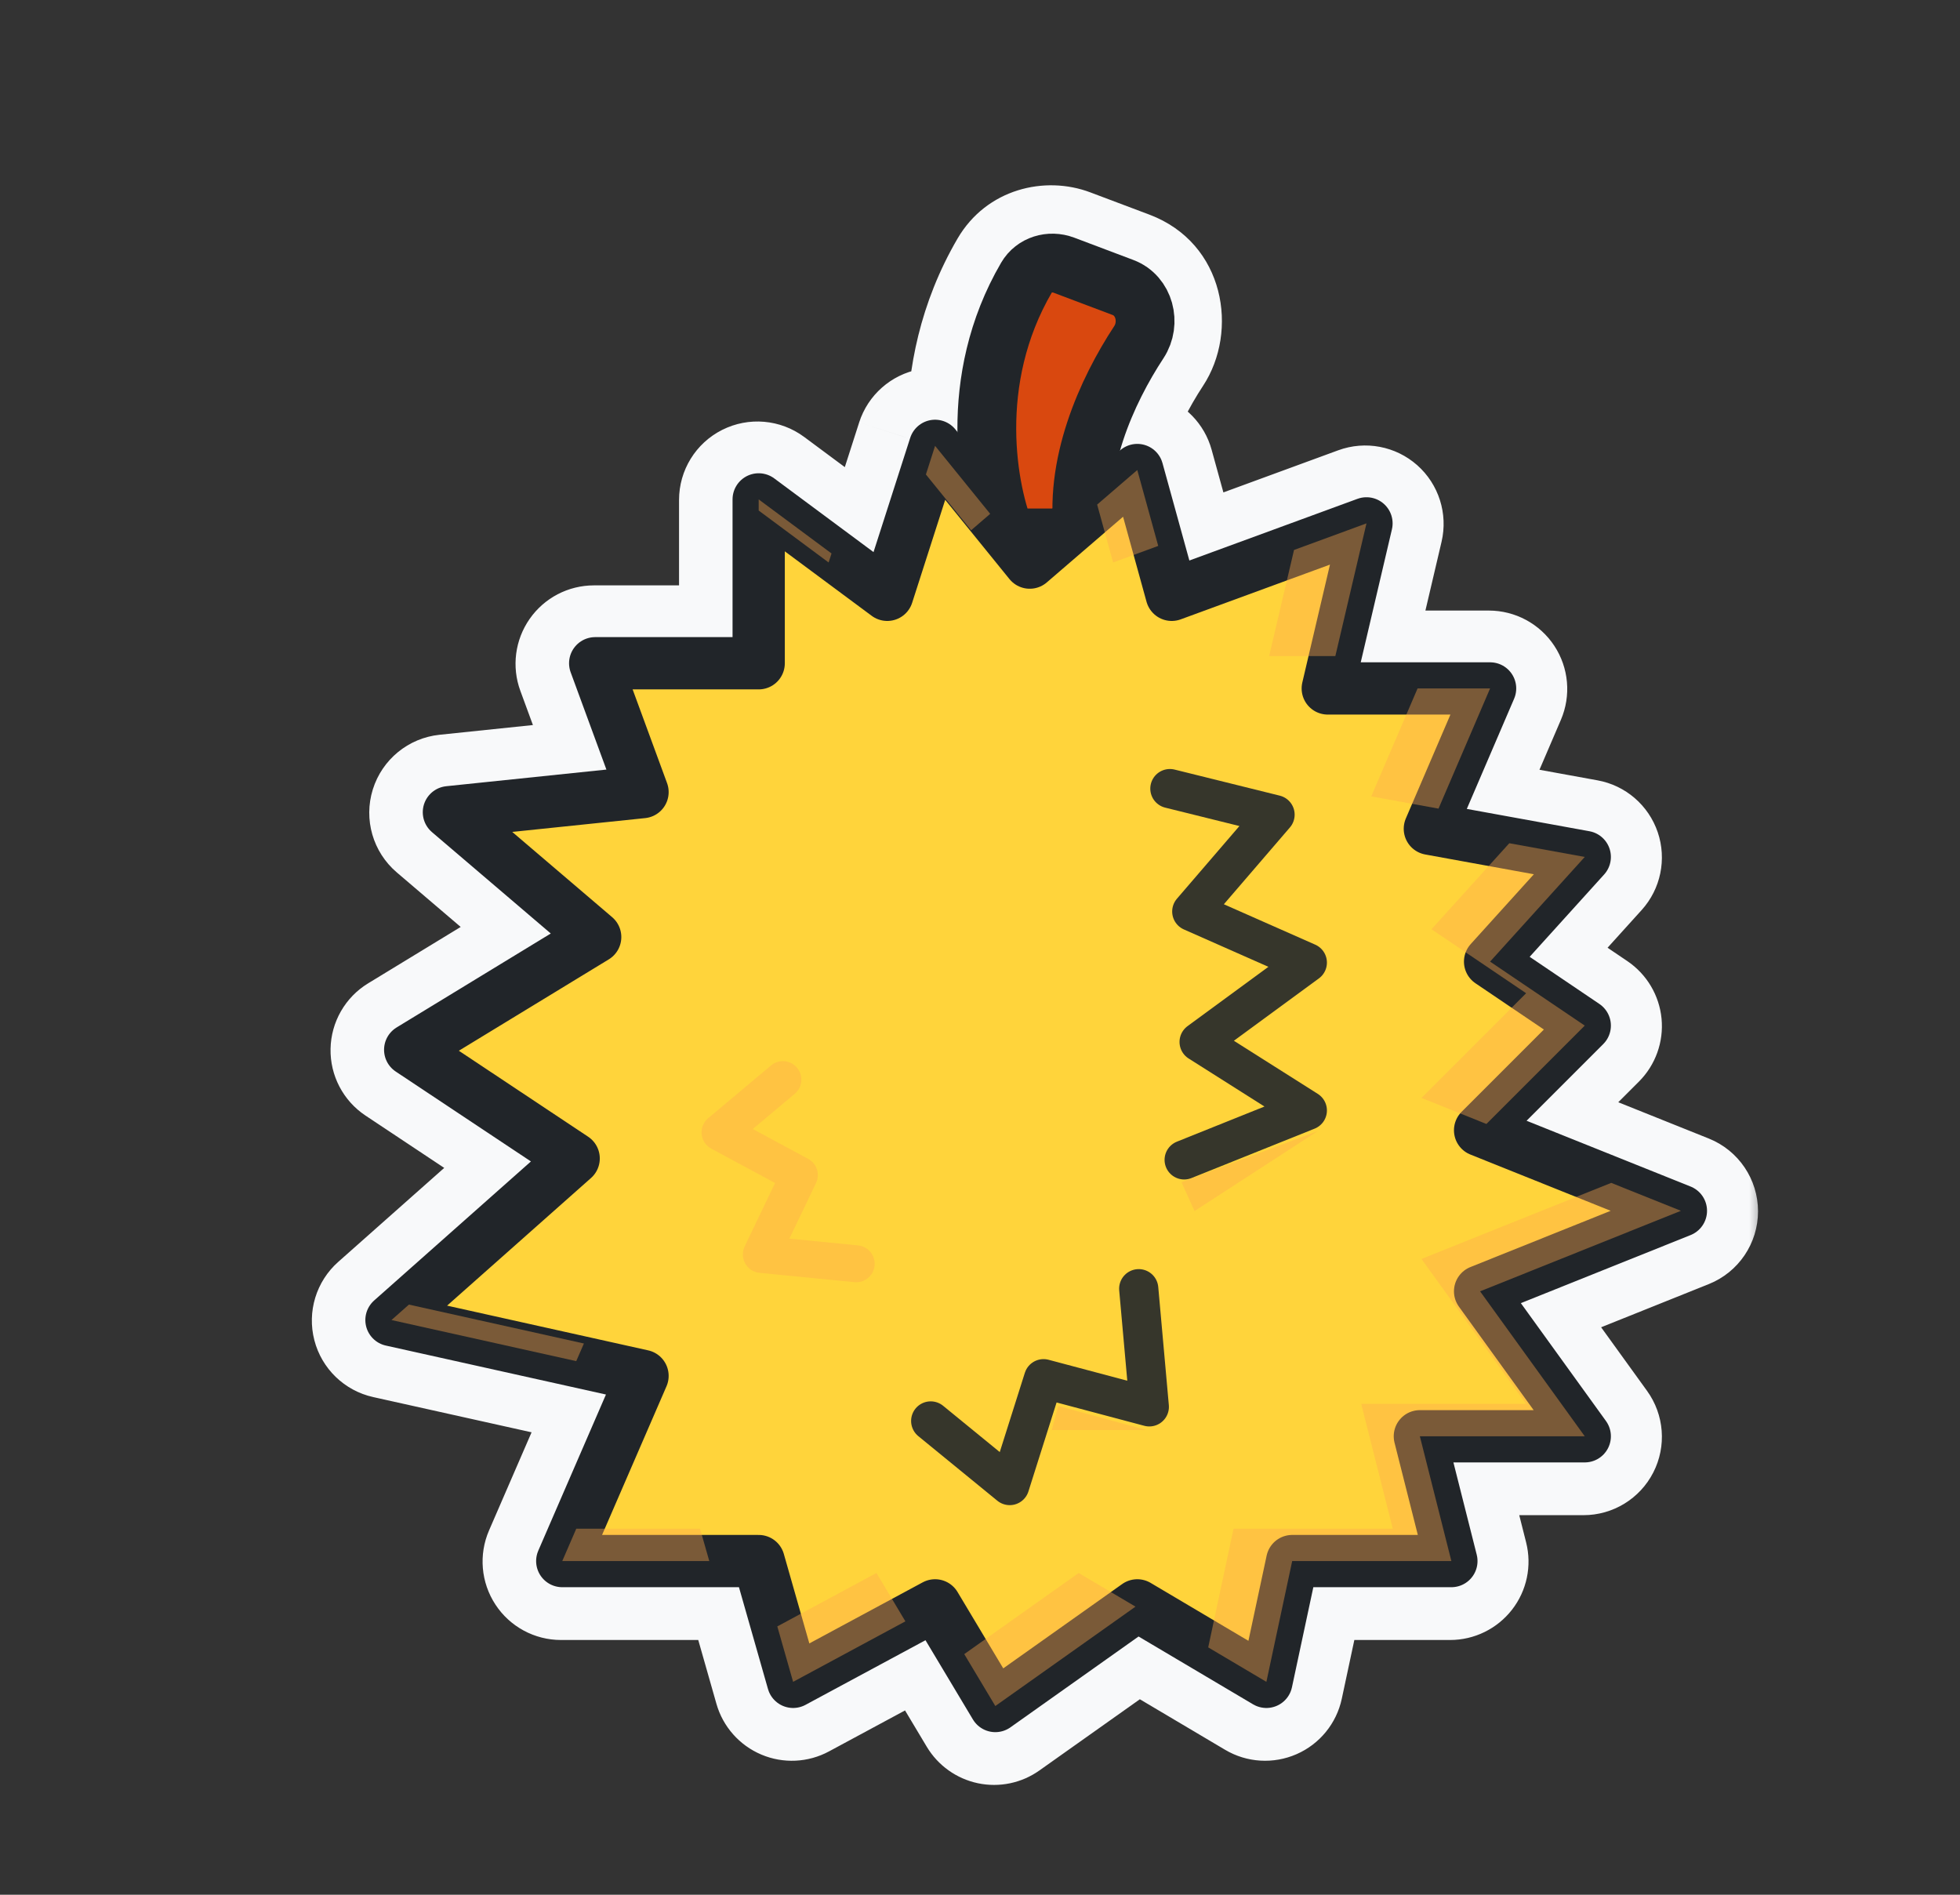 <svg width="60" height="58" viewBox="0 0 60 58" fill="none" xmlns="http://www.w3.org/2000/svg">
<rect x="0" y="0" width="60" height="58" fill="#333333" stroke="none"/>
<mask id="path-1-outside-1_50_9500" maskUnits="userSpaceOnUse" x="9.046" y="5.17" width="45" height="50" fill="black">
<rect fill="white" x="9.046" y="5.17" width="45" height="50"/>
<path fill-rule="evenodd" clip-rule="evenodd" d="M32.16 8.971C30.716 11.449 30.978 14.133 31.415 15.582H32.028L32.179 15.452C32.221 13.324 33.21 11.309 34.072 9.996C34.114 9.932 34.127 9.846 34.105 9.767C34.085 9.694 34.048 9.668 34.021 9.658L32.211 8.975C32.188 8.967 32.169 8.968 32.16 8.971ZM34.297 13.642C34.6 12.663 35.081 11.738 35.577 10.984C36.233 9.986 35.928 8.453 34.656 7.974L32.846 7.291C32.055 6.993 31.085 7.243 30.61 8.056C29.613 9.762 29.276 11.533 29.27 13.079C29.061 12.835 28.738 12.72 28.421 12.78C28.096 12.841 27.831 13.074 27.73 13.389L26.65 16.752L23.723 14.58C23.45 14.377 23.086 14.346 22.782 14.498C22.478 14.651 22.287 14.962 22.287 15.303V19.419H18.182C17.887 19.419 17.612 19.563 17.444 19.804C17.275 20.045 17.235 20.353 17.337 20.63L18.387 23.487L13.611 23.984C13.252 24.021 12.951 24.268 12.844 24.612C12.737 24.956 12.845 25.33 13.119 25.564L16.652 28.578L12.05 31.382C11.787 31.542 11.624 31.825 11.618 32.133C11.612 32.44 11.764 32.729 12.02 32.9L16.051 35.58L11.349 39.75C11.096 39.974 10.99 40.322 11.075 40.649C11.159 40.976 11.42 41.229 11.751 41.302L18.371 42.775L16.347 47.444C16.227 47.722 16.254 48.042 16.421 48.296C16.587 48.549 16.87 48.702 17.173 48.702H22.507L23.375 51.746C23.449 52.008 23.639 52.222 23.89 52.328C24.141 52.434 24.427 52.421 24.667 52.291L28.256 50.358L29.658 52.701C29.787 52.916 30 53.068 30.245 53.119C30.491 53.171 30.746 53.118 30.951 52.973L34.821 50.23L38.269 52.273C38.519 52.421 38.824 52.44 39.089 52.323C39.354 52.207 39.548 51.97 39.608 51.687L40.246 48.702H44.391C44.669 48.702 44.931 48.574 45.102 48.355C45.272 48.136 45.332 47.85 45.264 47.581L44.582 44.881H48.474C48.812 44.881 49.122 44.692 49.276 44.391C49.43 44.09 49.402 43.728 49.204 43.454L46.674 39.951L51.752 37.915C52.094 37.778 52.317 37.448 52.317 37.08C52.317 36.712 52.094 36.381 51.752 36.245L46.871 34.287L49.111 32.047C49.301 31.857 49.396 31.592 49.37 31.325C49.345 31.058 49.201 30.816 48.978 30.665L46.94 29.287L49.142 26.851C49.361 26.609 49.432 26.267 49.327 25.958C49.221 25.649 48.957 25.421 48.636 25.362L45.006 24.702L46.404 21.445C46.523 21.167 46.495 20.847 46.328 20.594C46.162 20.342 45.879 20.19 45.577 20.19H41.743L42.669 16.242C42.745 15.92 42.637 15.582 42.389 15.363C42.142 15.144 41.793 15.078 41.483 15.192L36.438 17.043L35.644 14.164C35.562 13.867 35.334 13.632 35.039 13.543C34.787 13.466 34.516 13.504 34.297 13.642Z"/>
</mask>
<path fill-rule="evenodd" clip-rule="evenodd" d="M32.16 8.971C30.716 11.449 30.978 14.133 31.415 15.582H32.028L32.179 15.452C32.221 13.324 33.21 11.309 34.072 9.996C34.114 9.932 34.127 9.846 34.105 9.767C34.085 9.694 34.048 9.668 34.021 9.658L32.211 8.975C32.188 8.967 32.169 8.968 32.16 8.971ZM34.297 13.642C34.6 12.663 35.081 11.738 35.577 10.984C36.233 9.986 35.928 8.453 34.656 7.974L32.846 7.291C32.055 6.993 31.085 7.243 30.61 8.056C29.613 9.762 29.276 11.533 29.27 13.079C29.061 12.835 28.738 12.72 28.421 12.78C28.096 12.841 27.831 13.074 27.73 13.389L26.65 16.752L23.723 14.58C23.45 14.377 23.086 14.346 22.782 14.498C22.478 14.651 22.287 14.962 22.287 15.303V19.419H18.182C17.887 19.419 17.612 19.563 17.444 19.804C17.275 20.045 17.235 20.353 17.337 20.63L18.387 23.487L13.611 23.984C13.252 24.021 12.951 24.268 12.844 24.612C12.737 24.956 12.845 25.33 13.119 25.564L16.652 28.578L12.05 31.382C11.787 31.542 11.624 31.825 11.618 32.133C11.612 32.44 11.764 32.729 12.02 32.9L16.051 35.58L11.349 39.75C11.096 39.974 10.99 40.322 11.075 40.649C11.159 40.976 11.42 41.229 11.751 41.302L18.371 42.775L16.347 47.444C16.227 47.722 16.254 48.042 16.421 48.296C16.587 48.549 16.87 48.702 17.173 48.702H22.507L23.375 51.746C23.449 52.008 23.639 52.222 23.89 52.328C24.141 52.434 24.427 52.421 24.667 52.291L28.256 50.358L29.658 52.701C29.787 52.916 30 53.068 30.245 53.119C30.491 53.171 30.746 53.118 30.951 52.973L34.821 50.23L38.269 52.273C38.519 52.421 38.824 52.44 39.089 52.323C39.354 52.207 39.548 51.97 39.608 51.687L40.246 48.702H44.391C44.669 48.702 44.931 48.574 45.102 48.355C45.272 48.136 45.332 47.85 45.264 47.581L44.582 44.881H48.474C48.812 44.881 49.122 44.692 49.276 44.391C49.43 44.09 49.402 43.728 49.204 43.454L46.674 39.951L51.752 37.915C52.094 37.778 52.317 37.448 52.317 37.08C52.317 36.712 52.094 36.381 51.752 36.245L46.871 34.287L49.111 32.047C49.301 31.857 49.396 31.592 49.37 31.325C49.345 31.058 49.201 30.816 48.978 30.665L46.94 29.287L49.142 26.851C49.361 26.609 49.432 26.267 49.327 25.958C49.221 25.649 48.957 25.421 48.636 25.362L45.006 24.702L46.404 21.445C46.523 21.167 46.495 20.847 46.328 20.594C46.162 20.342 45.879 20.19 45.577 20.19H41.743L42.669 16.242C42.745 15.92 42.637 15.582 42.389 15.363C42.142 15.144 41.793 15.078 41.483 15.192L36.438 17.043L35.644 14.164C35.562 13.867 35.334 13.632 35.039 13.543C34.787 13.466 34.516 13.504 34.297 13.642Z" fill="#F8F9FA"/>
<path d="M31.415 15.582L29.979 16.016C30.17 16.649 30.754 17.082 31.415 17.082V15.582ZM32.16 8.971L31.767 7.523C31.387 7.626 31.063 7.875 30.864 8.215L32.16 8.971ZM32.028 15.582V17.082C32.387 17.082 32.734 16.954 33.007 16.719L32.028 15.582ZM32.179 15.452L33.158 16.589C33.481 16.311 33.671 15.908 33.679 15.481L32.179 15.452ZM34.072 9.996L32.819 9.172L32.819 9.172L34.072 9.996ZM34.105 9.767L35.55 9.365L35.55 9.365L34.105 9.767ZM34.021 9.658L34.55 8.255L34.55 8.254L34.021 9.658ZM32.211 8.975L32.74 7.572L32.74 7.572L32.211 8.975ZM34.297 13.642L32.864 13.199C32.678 13.799 32.886 14.451 33.384 14.833C33.882 15.215 34.566 15.246 35.097 14.911L34.297 13.642ZM35.577 10.984L34.323 10.161L34.323 10.161L35.577 10.984ZM34.656 7.974L35.185 6.57L35.185 6.57L34.656 7.974ZM32.846 7.291L32.316 8.695L32.316 8.695L32.846 7.291ZM30.61 8.056L31.905 8.813L31.905 8.813L30.61 8.056ZM29.27 13.079L28.131 14.054C28.538 14.53 29.199 14.703 29.788 14.487C30.376 14.27 30.768 13.711 30.77 13.084L29.27 13.079ZM28.421 12.78L28.697 14.254L28.697 14.254L28.421 12.78ZM27.73 13.389L26.301 12.93L26.301 12.931L27.73 13.389ZM26.65 16.752L25.756 17.957C26.144 18.245 26.648 18.328 27.108 18.18C27.569 18.033 27.93 17.672 28.078 17.211L26.65 16.752ZM23.723 14.58L22.829 15.784L22.829 15.784L23.723 14.58ZM22.287 19.419V20.919C23.115 20.919 23.787 20.248 23.787 19.419H22.287ZM17.444 19.804L18.674 20.663L18.674 20.663L17.444 19.804ZM17.337 20.63L18.745 20.112L18.745 20.112L17.337 20.63ZM18.387 23.487L18.542 24.979C19.002 24.931 19.415 24.674 19.66 24.281C19.904 23.888 19.954 23.404 19.795 22.97L18.387 23.487ZM13.611 23.984L13.766 25.476L13.766 25.476L13.611 23.984ZM12.844 24.612L11.412 24.167L11.412 24.167L12.844 24.612ZM13.119 25.564L12.146 26.705L12.146 26.705L13.119 25.564ZM16.652 28.578L17.433 29.858C17.843 29.608 18.109 29.176 18.147 28.697C18.186 28.217 17.991 27.749 17.626 27.436L16.652 28.578ZM12.05 31.382L11.269 30.101L11.269 30.101L12.05 31.382ZM12.02 32.9L12.85 31.651L12.85 31.651L12.02 32.9ZM16.051 35.58L17.047 36.702C17.395 36.393 17.58 35.94 17.548 35.476C17.515 35.012 17.269 34.589 16.882 34.331L16.051 35.58ZM11.349 39.75L12.344 40.872L12.344 40.872L11.349 39.75ZM11.075 40.649L12.527 40.273L11.075 40.649ZM11.751 41.302L12.076 39.838L12.076 39.838L11.751 41.302ZM18.371 42.775L19.747 43.371C19.925 42.961 19.911 42.492 19.708 42.093C19.504 41.695 19.134 41.408 18.697 41.31L18.371 42.775ZM16.347 47.444L14.971 46.847L14.971 46.847L16.347 47.444ZM16.421 48.296L15.167 49.119L15.167 49.119L16.421 48.296ZM22.507 48.702L23.95 48.291C23.766 47.646 23.177 47.202 22.507 47.202V48.702ZM23.375 51.746L21.932 52.157L21.932 52.157L23.375 51.746ZM23.89 52.328L24.474 50.946L24.474 50.946L23.89 52.328ZM24.667 52.291L23.956 50.971L23.956 50.971L24.667 52.291ZM28.256 50.358L29.543 49.587C29.131 48.899 28.251 48.657 27.545 49.037L28.256 50.358ZM29.658 52.701L28.371 53.471L28.371 53.471L29.658 52.701ZM30.951 52.973L30.084 51.749L30.084 51.749L30.951 52.973ZM34.821 50.23L35.585 48.939C35.076 48.637 34.436 48.663 33.953 49.006L34.821 50.23ZM38.269 52.273L37.505 53.564L37.505 53.564L38.269 52.273ZM39.089 52.323L38.487 50.949L38.487 50.949L39.089 52.323ZM39.608 51.687L38.141 51.374L38.141 51.374L39.608 51.687ZM40.246 48.702V47.202C39.539 47.202 38.927 47.696 38.779 48.388L40.246 48.702ZM45.102 48.355L43.918 47.433L43.918 47.433L45.102 48.355ZM45.264 47.581L43.81 47.949L43.81 47.949L45.264 47.581ZM44.582 44.881V43.381C44.119 43.381 43.683 43.595 43.398 43.96C43.114 44.325 43.014 44.8 43.128 45.249L44.582 44.881ZM49.276 44.391L50.611 45.074L50.611 45.074L49.276 44.391ZM49.204 43.454L50.42 42.576L50.42 42.576L49.204 43.454ZM46.674 39.951L46.116 38.559C45.687 38.731 45.362 39.091 45.233 39.534C45.105 39.977 45.188 40.455 45.458 40.83L46.674 39.951ZM51.752 37.915L51.194 36.523L51.194 36.523L51.752 37.915ZM51.752 36.245L51.194 37.637L51.194 37.637L51.752 36.245ZM46.871 34.287L45.81 33.227C45.454 33.583 45.3 34.094 45.401 34.588C45.502 35.082 45.845 35.492 46.313 35.679L46.871 34.287ZM49.111 32.047L48.05 30.986L48.05 30.986L49.111 32.047ZM49.37 31.325L47.877 31.468L47.877 31.468L49.37 31.325ZM48.978 30.665L48.138 31.908L48.138 31.908L48.978 30.665ZM46.94 29.287L45.827 28.281C45.535 28.603 45.398 29.036 45.45 29.467C45.503 29.899 45.739 30.286 46.099 30.529L46.94 29.287ZM49.142 26.851L50.255 27.857L50.255 27.857L49.142 26.851ZM49.327 25.958L47.906 26.441L47.906 26.441L49.327 25.958ZM48.636 25.362L48.904 23.887L48.904 23.887L48.636 25.362ZM45.006 24.702L43.627 24.11C43.447 24.53 43.468 25.009 43.684 25.411C43.9 25.814 44.288 26.096 44.737 26.178L45.006 24.702ZM46.404 21.445L45.026 20.853L45.026 20.853L46.404 21.445ZM46.328 20.594L47.581 19.769L47.581 19.769L46.328 20.594ZM41.743 20.19L40.282 19.847C40.178 20.293 40.283 20.762 40.567 21.121C40.852 21.48 41.285 21.69 41.743 21.69V20.19ZM42.669 16.242L44.129 16.585L44.129 16.585L42.669 16.242ZM41.483 15.192L41.999 16.6L41.999 16.6L41.483 15.192ZM36.438 17.043L34.992 17.441C35.104 17.846 35.379 18.185 35.752 18.376C36.125 18.568 36.561 18.595 36.955 18.451L36.438 17.043ZM35.644 14.164L37.09 13.765L37.09 13.765L35.644 14.164ZM35.039 13.543L35.476 12.108L35.476 12.108L35.039 13.543ZM32.851 15.149C32.49 13.951 32.288 11.731 33.456 9.726L30.864 8.215C29.143 11.168 29.466 14.315 29.979 16.016L32.851 15.149ZM32.028 14.082H31.415V17.082H32.028V14.082ZM33.007 16.719L33.158 16.589L31.201 14.315L31.049 14.446L33.007 16.719ZM32.819 9.172C31.887 10.59 30.729 12.888 30.68 15.423L33.679 15.481C33.713 13.76 34.532 12.027 35.326 10.819L32.819 9.172ZM32.66 10.17C32.571 9.85 32.612 9.487 32.819 9.172L35.326 10.819C35.616 10.378 35.683 9.842 35.55 9.365L32.66 10.17ZM33.492 11.062C33.314 10.994 33.116 10.877 32.947 10.688C32.783 10.505 32.7 10.314 32.66 10.17L35.55 9.365C35.409 8.858 35.05 8.443 34.55 8.255L33.492 11.062ZM31.681 10.379L33.492 11.062L34.55 8.254L32.74 7.572L31.681 10.379ZM32.553 10.418C32.264 10.497 31.96 10.484 31.681 10.379L32.74 7.572C32.415 7.45 32.074 7.44 31.767 7.523L32.553 10.418ZM35.73 14.085C35.982 13.27 36.393 12.473 36.83 11.808L34.323 10.161C33.77 11.003 33.218 12.055 32.864 13.199L35.73 14.085ZM36.83 11.808C37.923 10.145 37.505 7.445 35.185 6.57L34.127 9.377C34.268 9.431 34.351 9.526 34.391 9.675C34.438 9.85 34.404 10.037 34.323 10.161L36.83 11.808ZM35.185 6.57L33.375 5.888L32.316 8.695L34.127 9.377L35.185 6.57ZM33.375 5.888C31.985 5.364 30.203 5.779 29.314 7.3L31.905 8.813C31.944 8.747 31.994 8.709 32.062 8.687C32.141 8.662 32.235 8.664 32.316 8.695L33.375 5.888ZM29.314 7.3C28.161 9.275 27.776 11.315 27.77 13.073L30.77 13.084C30.775 11.75 31.066 10.25 31.905 8.813L29.314 7.3ZM28.697 14.254C28.486 14.293 28.27 14.217 28.131 14.054L30.41 12.103C29.852 11.453 28.989 11.147 28.144 11.305L28.697 14.254ZM29.158 13.848C29.09 14.057 28.914 14.213 28.697 14.254L28.144 11.305C27.278 11.468 26.571 12.091 26.301 12.93L29.158 13.848ZM28.078 17.211L29.158 13.848L26.301 12.931L25.221 16.294L28.078 17.211ZM22.829 15.784L25.756 17.957L27.544 15.548L24.617 13.375L22.829 15.784ZM23.456 15.838C23.254 15.94 23.011 15.919 22.829 15.784L24.617 13.375C23.889 12.835 22.918 12.751 22.108 13.159L23.456 15.838ZM23.787 15.303C23.787 15.529 23.659 15.737 23.456 15.838L22.108 13.159C21.298 13.566 20.787 14.396 20.787 15.303H23.787ZM23.787 19.419V15.303H20.787V19.419H23.787ZM18.182 20.919H22.287V17.919H18.182V20.919ZM18.674 20.663C18.561 20.823 18.378 20.919 18.182 20.919V17.919C17.397 17.919 16.663 18.302 16.214 18.945L18.674 20.663ZM18.745 20.112C18.812 20.296 18.786 20.502 18.674 20.663L16.214 18.945C15.765 19.589 15.658 20.411 15.929 21.147L18.745 20.112ZM19.795 22.97L18.745 20.112L15.929 21.147L16.979 24.005L19.795 22.97ZM13.766 25.476L18.542 24.979L18.232 21.995L13.455 22.492L13.766 25.476ZM14.277 25.057C14.205 25.286 14.004 25.451 13.766 25.476L13.455 22.492C12.501 22.591 11.697 23.25 11.412 24.167L14.277 25.057ZM14.093 24.423C14.276 24.578 14.348 24.828 14.277 25.057L11.412 24.167C11.127 25.083 11.415 26.082 12.146 26.705L14.093 24.423ZM17.626 27.436L14.093 24.423L12.146 26.705L15.678 29.719L17.626 27.436ZM12.83 32.663L17.433 29.858L15.872 27.297L11.269 30.101L12.83 32.663ZM13.118 32.162C13.114 32.367 13.005 32.556 12.83 32.663L11.269 30.101C10.569 30.527 10.135 31.283 10.119 32.103L13.118 32.162ZM12.85 31.651C13.021 31.764 13.122 31.957 13.118 32.162L10.119 32.103C10.102 32.923 10.506 33.695 11.189 34.149L12.85 31.651ZM16.882 34.331L12.85 31.651L11.189 34.149L15.221 36.829L16.882 34.331ZM12.344 40.872L17.047 36.702L15.056 34.458L10.354 38.628L12.344 40.872ZM12.527 40.273C12.583 40.491 12.513 40.723 12.344 40.872L10.354 38.628C9.679 39.226 9.397 40.152 9.623 41.025L12.527 40.273ZM12.076 39.838C12.296 39.887 12.47 40.055 12.527 40.273L9.623 41.025C9.848 41.898 10.545 42.571 11.425 42.766L12.076 39.838ZM18.697 41.31L12.076 39.838L11.425 42.766L18.046 44.239L18.697 41.31ZM17.724 48.04L19.747 43.371L16.995 42.178L14.971 46.847L17.724 48.04ZM17.675 47.472C17.785 47.642 17.804 47.855 17.724 48.04L14.971 46.847C14.649 47.589 14.723 48.443 15.167 49.119L17.675 47.472ZM17.173 47.202C17.375 47.202 17.564 47.303 17.675 47.472L15.167 49.119C15.61 49.795 16.364 50.202 17.173 50.202V47.202ZM22.507 47.202H17.173V50.202H22.507V47.202ZM24.817 51.334L23.95 48.291L21.065 49.113L21.932 52.157L24.817 51.334ZM24.474 50.946C24.641 51.017 24.767 51.16 24.817 51.334L21.932 52.157C22.131 52.856 22.637 53.427 23.307 53.71L24.474 50.946ZM23.956 50.971C24.116 50.885 24.306 50.876 24.474 50.946L23.307 53.71C23.977 53.993 24.738 53.957 25.378 53.612L23.956 50.971ZM27.545 49.037L23.956 50.971L25.378 53.612L28.968 51.678L27.545 49.037ZM30.945 51.93L29.543 49.587L26.969 51.128L28.371 53.471L30.945 51.93ZM30.554 51.651C30.718 51.686 30.859 51.787 30.945 51.93L28.371 53.471C28.715 54.045 29.282 54.449 29.936 54.587L30.554 51.651ZM30.084 51.749C30.22 51.652 30.39 51.617 30.554 51.651L29.936 54.587C30.591 54.725 31.273 54.583 31.818 54.196L30.084 51.749ZM33.953 49.006L30.084 51.749L31.818 54.196L35.688 51.453L33.953 49.006ZM39.034 50.983L35.585 48.939L34.056 51.52L37.505 53.564L39.034 50.983ZM38.487 50.949C38.664 50.872 38.868 50.884 39.034 50.983L37.505 53.564C38.169 53.958 38.983 54.007 39.691 53.697L38.487 50.949ZM38.141 51.374C38.182 51.185 38.31 51.027 38.487 50.949L39.691 53.697C40.398 53.388 40.914 52.756 41.075 52.001L38.141 51.374ZM38.779 48.388L38.141 51.374L41.075 52.001L41.713 49.015L38.779 48.388ZM44.391 47.202H40.246V50.202H44.391V47.202ZM43.918 47.433C44.032 47.287 44.206 47.202 44.391 47.202V50.202C45.132 50.202 45.83 49.86 46.285 49.276L43.918 47.433ZM43.81 47.949C43.764 47.769 43.804 47.579 43.918 47.433L46.285 49.276C46.74 48.693 46.9 47.931 46.718 47.214L43.81 47.949ZM43.128 45.249L43.81 47.949L46.718 47.214L46.036 44.514L43.128 45.249ZM48.474 43.381H44.582V46.381H48.474V43.381ZM47.94 43.708C48.043 43.508 48.249 43.381 48.474 43.381V46.381C49.376 46.381 50.201 45.876 50.611 45.074L47.94 43.708ZM47.988 44.333C47.856 44.15 47.838 43.909 47.94 43.708L50.611 45.074C51.022 44.272 50.948 43.307 50.42 42.576L47.988 44.333ZM45.458 40.83L47.988 44.333L50.42 42.576L47.89 39.073L45.458 40.83ZM51.194 36.523L46.116 38.559L47.232 41.344L52.311 39.307L51.194 36.523ZM50.817 37.08C50.817 36.835 50.967 36.614 51.194 36.523L52.311 39.307C53.221 38.943 53.817 38.06 53.817 37.08H50.817ZM51.194 37.637C50.967 37.545 50.817 37.325 50.817 37.08H53.817C53.817 36.099 53.221 35.217 52.311 34.852L51.194 37.637ZM46.313 35.679L51.194 37.637L52.311 34.852L47.429 32.895L46.313 35.679ZM48.05 30.986L45.81 33.227L47.931 35.348L50.172 33.108L48.05 30.986ZM47.877 31.468C47.86 31.29 47.923 31.113 48.05 30.986L50.172 33.108C50.678 32.601 50.932 31.895 50.864 31.182L47.877 31.468ZM48.138 31.908C47.99 31.808 47.894 31.646 47.877 31.468L50.864 31.182C50.795 30.469 50.412 29.824 49.819 29.422L48.138 31.908ZM46.099 30.529L48.138 31.908L49.819 29.422L47.78 28.044L46.099 30.529ZM48.029 25.845L45.827 28.281L48.052 30.293L50.255 27.857L48.029 25.845ZM47.906 26.441C47.836 26.235 47.883 26.007 48.029 25.845L50.255 27.857C50.839 27.211 51.027 26.3 50.747 25.475L47.906 26.441ZM48.367 26.838C48.153 26.799 47.976 26.647 47.906 26.441L50.747 25.475C50.466 24.65 49.761 24.042 48.904 23.887L48.367 26.838ZM44.737 26.178L48.367 26.838L48.904 23.887L45.274 23.226L44.737 26.178ZM45.026 20.853L43.627 24.11L46.384 25.294L47.782 22.036L45.026 20.853ZM45.076 21.42C44.965 21.251 44.946 21.038 45.026 20.853L47.782 22.036C48.1 21.295 48.025 20.443 47.581 19.769L45.076 21.42ZM45.577 21.69C45.375 21.69 45.187 21.588 45.076 21.42L47.581 19.769C47.137 19.095 46.384 18.69 45.577 18.69V21.69ZM41.743 21.69H45.577V18.69H41.743V21.69ZM41.209 15.9L40.282 19.847L43.203 20.532L44.129 16.585L41.209 15.9ZM41.395 16.486C41.23 16.34 41.158 16.115 41.209 15.9L44.129 16.585C44.331 15.726 44.044 14.825 43.384 14.24L41.395 16.486ZM41.999 16.6C41.792 16.676 41.56 16.632 41.395 16.486L43.384 14.24C42.723 13.655 41.795 13.48 40.966 13.784L41.999 16.6ZM36.955 18.451L41.999 16.6L40.966 13.784L35.922 15.634L36.955 18.451ZM34.198 14.563L34.992 17.441L37.884 16.644L37.09 13.765L34.198 14.563ZM34.602 14.978C34.405 14.918 34.253 14.761 34.198 14.563L37.09 13.765C36.872 12.973 36.262 12.347 35.476 12.108L34.602 14.978ZM35.097 14.911C34.951 15.003 34.77 15.029 34.602 14.978L35.476 12.108C34.803 11.903 34.081 12.005 33.497 12.373L35.097 14.911Z" fill="#F8F9FA" mask="url(#path-1-outside-1_50_9500)"/>
<path d="M31.425 8.494C29.582 11.649 30.225 15.073 30.822 16.466H33.185C32.837 14.262 33.882 11.967 34.863 10.474C35.248 9.887 35.034 9.047 34.377 8.8L32.567 8.117C32.141 7.957 31.655 8.101 31.425 8.494Z" fill="#D9480F" stroke="#212529" stroke-width="1.8" stroke-linecap="round" stroke-linejoin="round"/>
<path d="M27.161 18.208L28.625 13.648L31.523 17.222L34.815 14.388L35.869 18.208L41.831 16.021L40.646 21.074H45.615L43.771 25.369L48.513 26.232L45.615 29.436L48.513 31.395L45.309 34.599L51.456 37.064L45.309 39.529L48.513 43.966H43.465L44.43 47.786H39.557L38.767 51.483L34.815 49.142L30.469 52.223L28.625 49.142L24.279 51.483L23.225 47.786H17.212L19.669 42.117L11.984 40.408L17.561 35.462L12.557 32.135L18.22 28.684L13.742 24.863L19.669 24.247L18.22 20.303H23.225V15.287L27.161 18.208Z" fill="#FFD43B" stroke="#212529" stroke-width="1.6" stroke-linecap="round" stroke-linejoin="round"/>
<g style="mix-blend-mode:multiply" opacity="0.4">
<path fill-rule="evenodd" clip-rule="evenodd" d="M25.455 16.942L25.366 17.218L23.225 15.628V15.287L25.455 16.942ZM28.344 14.524L29.728 16.232L30.312 15.729L28.625 13.648L28.344 14.524ZM33.586 15.446L34.075 17.218L35.456 16.711L34.815 14.388L33.586 15.446ZM39.613 16.835L38.851 20.083H40.878L41.831 16.021L39.613 16.835ZM43.395 21.074L41.977 24.378L44.036 24.753L45.615 21.074H43.395ZM46.203 25.812L43.821 28.445L46.718 30.404L43.514 33.608L45.502 34.406L48.513 31.395L45.615 29.436L48.513 26.232L46.203 25.812ZM49.323 36.209L43.514 38.538L46.718 42.975H41.67L42.636 46.795H37.762L36.986 50.428L38.767 51.483L39.557 47.786H44.43L43.465 43.966H48.513L45.309 39.529L51.456 37.064L49.323 36.209ZM34.76 49.181L33.021 48.151L29.518 50.634L30.469 52.223L34.76 49.181ZM27.716 49.631L26.831 48.151L23.795 49.786L24.279 51.483L27.716 49.631ZM21.713 47.786L21.43 46.795H17.641L17.212 47.786H21.713ZM17.64 41.666L17.875 41.126L12.518 39.935L11.984 40.408L17.64 41.666Z" fill="#FFA94D"/>
</g>
<path opacity="0.9" d="M35.813 24.14L39.032 24.938L36.483 27.902L40.02 29.466L36.708 31.895L40.02 33.992L36.25 35.505M28.491 43.497L30.91 45.474L31.945 42.204L35.183 43.065L34.859 39.449" stroke="#212529" stroke-width="1.2" stroke-linecap="round" stroke-linejoin="round"/>
<g style="mix-blend-mode:multiply" opacity="0.4">
<path fill-rule="evenodd" clip-rule="evenodd" d="M26.773 38.741C26.743 39.052 26.466 39.279 26.155 39.248L23.25 38.963C23.066 38.945 22.903 38.838 22.813 38.677C22.722 38.517 22.716 38.322 22.795 38.156L23.727 36.213L21.774 35.161C21.609 35.072 21.498 34.907 21.479 34.721C21.46 34.535 21.535 34.351 21.678 34.23L23.603 32.615C23.842 32.414 24.199 32.445 24.399 32.685C24.6 32.924 24.569 33.28 24.33 33.481L23.044 34.56L24.738 35.473C25.004 35.616 25.111 35.943 24.98 36.215L24.164 37.916L26.266 38.123C26.577 38.154 26.804 38.43 26.773 38.741Z" fill="#FFA94D"/>
</g>
<g style="mix-blend-mode:multiply" opacity="0.4">
<path d="M36.568 37.071L40.34 34.623L36.167 36.188L36.568 37.071Z" fill="#FFA94D"/>
</g>
<g style="mix-blend-mode:multiply" opacity="0.4">
<path d="M32.196 43.776L35.098 43.776L32.395 43.039L32.196 43.776Z" fill="#FFA94D"/>
</g>
</svg>
